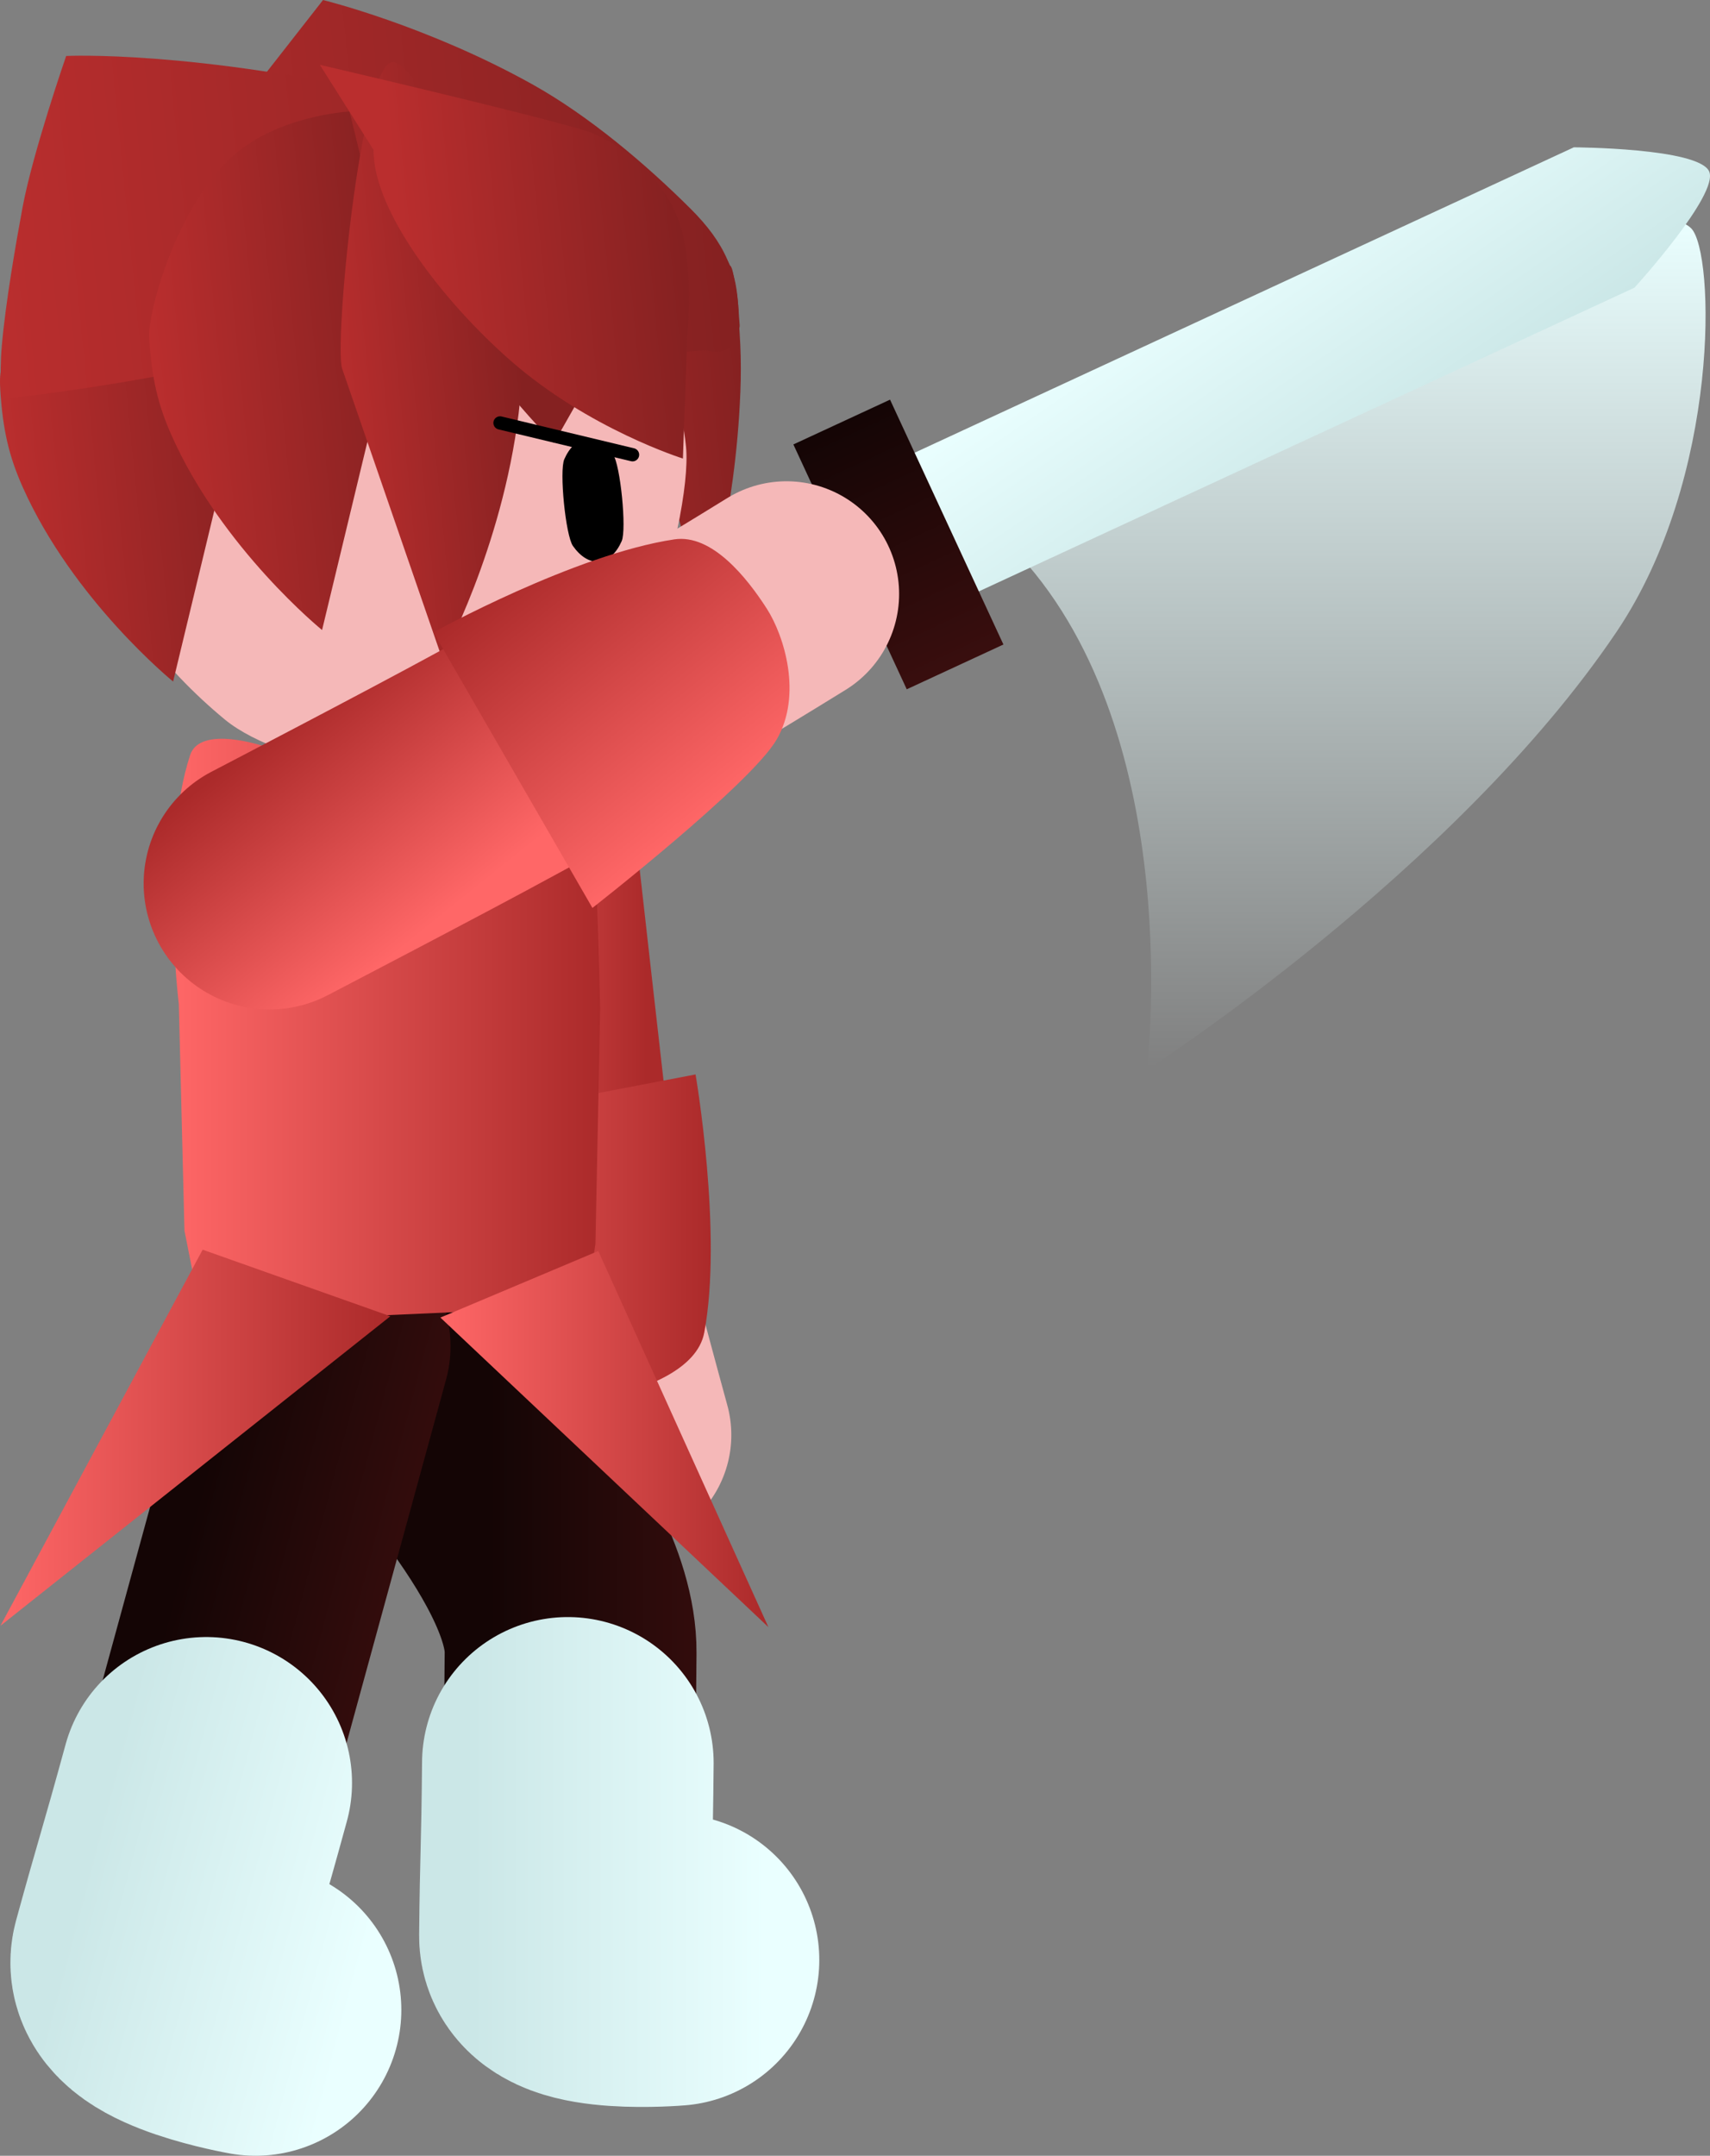<svg version="1.1" xmlns="http://www.w3.org/2000/svg" xmlns:xlink="http://www.w3.org/1999/xlink" width="64.51" height="81.299" viewBox="0,0,64.51,81.299"><rect x="0" y="0" width="64.51" height="81.299" fill="#808080" stroke="none"/><defs><linearGradient x1="241.292" y1="175.65" x2="250.792" y2="175.65" gradientUnits="userSpaceOnUse" id="color-1"><stop offset="0" stop-color="#ff6767"/><stop offset="1" stop-color="#ab2a2a"/></linearGradient><linearGradient x1="240.858" y1="187.92" x2="253.218" y2="187.92" gradientUnits="userSpaceOnUse" id="color-2"><stop offset="0" stop-color="#ff6767"/><stop offset="1" stop-color="#ab2a2a"/></linearGradient><linearGradient x1="244.893" y1="202.932" x2="254.393" y2="202.932" gradientUnits="userSpaceOnUse" id="color-3"><stop offset="0" stop-color="#140505"/><stop offset="1" stop-color="#390e0e"/></linearGradient><linearGradient x1="244.265" y1="211.47" x2="255.265" y2="211.47" gradientUnits="userSpaceOnUse" id="color-4"><stop offset="0" stop-color="#cbe7e7"/><stop offset="1" stop-color="#eaffff"/></linearGradient><linearGradient x1="232.434" y1="203.198" x2="241.619" y2="205.625" gradientUnits="userSpaceOnUse" id="color-5"><stop offset="0" stop-color="#140505"/><stop offset="1" stop-color="#390e0e"/></linearGradient><linearGradient x1="229.739" y1="211.369" x2="240.374" y2="214.179" gradientUnits="userSpaceOnUse" id="color-6"><stop offset="0" stop-color="#cbe7e7"/><stop offset="1" stop-color="#eaffff"/></linearGradient><linearGradient x1="232.928" y1="179.978" x2="249.047" y2="179.978" gradientUnits="userSpaceOnUse" id="color-7"><stop offset="0" stop-color="#ff6767"/><stop offset="1" stop-color="#ab2a2a"/></linearGradient><linearGradient x1="226.422" y1="195.469" x2="241.13" y2="195.469" gradientUnits="userSpaceOnUse" id="color-8"><stop offset="0" stop-color="#ff6767"/><stop offset="1" stop-color="#ab2a2a"/></linearGradient><linearGradient x1="243.019" y1="195.519" x2="255.392" y2="195.519" gradientUnits="userSpaceOnUse" id="color-9"><stop offset="0" stop-color="#ff6767"/><stop offset="1" stop-color="#ab2a2a"/></linearGradient><linearGradient x1="243.701" y1="155.812" x2="254.417" y2="154.744" gradientUnits="userSpaceOnUse" id="color-10"><stop offset="0" stop-color="#ba2e2e"/><stop offset="1" stop-color="#852121"/></linearGradient><linearGradient x1="226.339" y1="149.844" x2="253.692" y2="147.117" gradientUnits="userSpaceOnUse" id="color-11"><stop offset="0" stop-color="#ba2e2e"/><stop offset="1" stop-color="#852121"/></linearGradient><linearGradient x1="229.709" y1="160.348" x2="252.284" y2="158.097" gradientUnits="userSpaceOnUse" id="color-12"><stop offset="0" stop-color="#ffd499"/><stop offset="1" stop-color="#ffd599"/></linearGradient><linearGradient x1="226.934" y1="161.26" x2="236.357" y2="160.32" gradientUnits="userSpaceOnUse" id="color-13"><stop offset="0" stop-color="#ba2e2e"/><stop offset="1" stop-color="#852121"/></linearGradient><linearGradient x1="225.904" y1="150.419" x2="253.745" y2="147.643" gradientUnits="userSpaceOnUse" id="color-14"><stop offset="0" stop-color="#ba2e2e"/><stop offset="1" stop-color="#852121"/></linearGradient><linearGradient x1="232.552" y1="159.317" x2="241.975" y2="158.377" gradientUnits="userSpaceOnUse" id="color-15"><stop offset="0" stop-color="#ba2e2e"/><stop offset="1" stop-color="#852121"/></linearGradient><linearGradient x1="238.929" y1="155.969" x2="246.193" y2="155.245" gradientUnits="userSpaceOnUse" id="color-16"><stop offset="0" stop-color="#ba2e2e"/><stop offset="1" stop-color="#852121"/></linearGradient><linearGradient x1="241.755" y1="152.962" x2="252.229" y2="151.918" gradientUnits="userSpaceOnUse" id="color-17"><stop offset="0" stop-color="#ba2e2e"/><stop offset="1" stop-color="#852121"/></linearGradient><linearGradient x1="277.48" y1="149.435" x2="277.48" y2="181.599" gradientUnits="userSpaceOnUse" id="color-18"><stop offset="0" stop-color="#eaffff"/><stop offset="1" stop-color="#eaffff" stop-opacity="0"/></linearGradient><linearGradient x1="254.17" y1="162.861" x2="255.52" y2="165.754" gradientUnits="userSpaceOnUse" id="color-19"><stop offset="0" stop-color="#140505"/><stop offset="1" stop-color="#390e0e"/></linearGradient><linearGradient x1="272.973" y1="150.002" x2="278.735" y2="158.457" gradientUnits="userSpaceOnUse" id="color-20"><stop offset="0" stop-color="#eaffff"/><stop offset="1" stop-color="#cbe7e7"/></linearGradient><linearGradient x1="258.142" y1="157.166" x2="262.452" y2="166.398" gradientUnits="userSpaceOnUse" id="color-21"><stop offset="0" stop-color="#140505"/><stop offset="1" stop-color="#390e0e"/></linearGradient><linearGradient x1="240.978" y1="177.494" x2="235.024" y2="170.092" gradientUnits="userSpaceOnUse" id="color-22"><stop offset="0" stop-color="#ff6767"/><stop offset="1" stop-color="#ab2a2a"/></linearGradient><linearGradient x1="253.538" y1="171.65" x2="246.102" y2="162.405" gradientUnits="userSpaceOnUse" id="color-23"><stop offset="0" stop-color="#ff6767"/><stop offset="1" stop-color="#ab2a2a"/></linearGradient></defs><g transform="translate(-226.405,-141.249)"><g data-paper-data="{&quot;isPaintingLayer&quot;:true}" fill-rule="nonzero" stroke-linejoin="miter" stroke-miterlimit="10" stroke-dasharray="" stroke-dashoffset="0" style="mix-blend-mode: normal"><g><path d="M249.744,195.366c0,0 -2.368,-8.6 -2.8,-11.029c-0.512,-2.882 -1.161,-10.87 -1.161,-10.87" fill="none" stroke="#f5b8b8" stroke-width="8.5" stroke-linecap="round"/><path d="M247.585,187.461c-0.162,-0.815 -0.451,-1.282 -0.681,-3.276c-0.238,-2.061 -1.215,-10.752 -1.215,-10.752" fill="none" stroke="url(#color-1)" stroke-width="9.5" stroke-linecap="round"/><path d="M244.572,192.667c-1.271,-1.482 -3.714,-8.645 -3.714,-8.645l11.787,-2.253c0,0 1.032,6 0.328,9.736c-0.265,1.406 -2.258,2.11 -3.611,2.436c-1.186,0.286 -3.519,0.208 -4.79,-1.274z" fill="url(#color-2)" stroke="none" stroke-width="0" stroke-linecap="butt"/></g><g fill="none" stroke-linecap="round"><path d="M241.448,192.74c0,0 6.522,6.519 6.483,10.838c-0.027,3.034 -0.073,8.187 -0.098,10.909c-0.01,1.104 3.618,0.799 3.618,0.799" stroke="url(#color-3)" stroke-width="9.5"/><path d="M251.813,215.164c0,0 -4.107,0.346 -4.096,-0.905c0.028,-3.081 0.08,-3.091 0.11,-6.526" stroke="url(#color-4)" stroke-width="11"/></g><g fill="none" stroke-linecap="round"><path d="M235.62,216.817c0,0 -3.585,-0.632 -3.294,-1.697c0.719,-2.625 2.08,-7.595 2.881,-10.522c1.141,-4.166 3.444,-12.575 3.444,-12.575" stroke="url(#color-5)" stroke-width="9.5"/><path d="M236.045,217.048c0,0 -4.059,-0.715 -3.729,-1.921c0.814,-2.972 0.962,-3.328 1.869,-6.641" stroke="url(#color-6)" stroke-width="11"/></g><g stroke-width="0" stroke-linecap="butt"><path d="M233.578,169.724c0.378,-1.147 2.774,-0.335 2.774,-0.335h9.352c0,0 2.456,-0.711 2.809,0.335c0.353,1.046 0.533,9.556 0.533,9.556l-0.178,8.885l-0.356,2.347l-7.503,0.335l-7.112,-0.503l-0.533,-2.682l-0.213,-8.55c0,0 -0.72,-5.904 0.427,-9.388z" fill="url(#color-7)" stroke="#001966"/><path d="M226.422,202.561l7.628,-14.183l7.081,2.51z" fill="url(#color-8)" stroke="none"/><path d="M243.019,190.938l5.956,-2.51l6.417,14.183z" data-paper-data="{&quot;index&quot;:null}" fill="url(#color-9)" stroke="none"/></g><g stroke-linecap="butt"><path d="M254.334,156.056c-0.179,4.597 -1.307,8.241 -1.307,8.241c0,0 -2.178,-7.403 -2.646,-9.277c-0.176,-0.705 -3.535,-4.298 -3.535,-4.298c0,0 -5.152,-3.982 -3.764,-4.261c1.073,-0.216 10.734,5.138 10.734,5.138c0,0 0.152,-1.035 0.338,0.56c0.186,1.595 0.229,2.647 0.181,3.896z" data-paper-data="{&quot;index&quot;:null}" fill="url(#color-10)" stroke="none" stroke-width="0"/><path d="M254.278,153.393c0.004,1.838 -1.815,0.858 -1.815,0.858c0,0 -2.267,-1.728 -4.724,-2.003c-2.428,-0.272 -5.034,0.907 -7.079,1.057c-4.37,0.32 -13.697,2.812 -13.697,2.812l11.628,-14.867c0,0 3.885,0.948 7.877,3.168c2.158,1.2 4.31,3.031 5.982,4.696c1.295,1.289 1.823,2.442 1.827,4.28z" fill="url(#color-11)" stroke="none" stroke-width="0"/><path d="M239.865,147.866c3.114,-0.311 6.063,0.681 8.311,2.533c2.248,1.853 3.796,4.566 4.109,7.699c0.277,2.774 -2.55,12.485 -5.665,12.796c-3.115,0.311 -9.484,-0.657 -11.732,-2.509c-2.248,-1.853 -4.866,-4.903 -5.178,-8.036c-0.312,-3.133 0.67,-6.098 2.508,-8.358c1.838,-2.259 4.533,-3.813 7.647,-4.124z" fill="#f5b8b8" stroke="url(#color-12)" stroke-width="0"/><path d="M249.532,158.385c0.277,0.395 0.519,2.829 0.326,3.271c-0.194,0.443 -0.493,0.734 -0.852,0.77c-0.359,0.036 -0.709,-0.191 -0.987,-0.587c-0.277,-0.395 -0.519,-2.829 -0.326,-3.271c0.194,-0.443 0.493,-0.734 0.852,-0.77c0.359,-0.036 0.709,0.191 0.987,0.587z" data-paper-data="{&quot;index&quot;:null}" fill="#000000" stroke="none" stroke-width="1.301"/><path d="M226.414,155.907c-0.094,-1.559 0.591,-0.636 0.591,-0.636c0,0 1.011,-5.043 3.419,-7.087c2.974,-2.523 7.533,-2.15 8.43,-2.181c1.152,-0.039 -3.031,8.966 -3.031,8.966l-2.887,11.983c0,0 -3.766,-3.059 -5.67,-7.323c-0.517,-1.158 -0.76,-2.162 -0.854,-3.722z" data-paper-data="{&quot;index&quot;:null}" fill="url(#color-13)" stroke="none" stroke-width="0"/><path d="M254.309,153.52c0.034,0.345 -0.875,0.913 -0.875,0.913c0,0 -1.208,0.083 -2.448,0.169c-1.692,0.117 -0.72,-3.286 -5.622,-2.947c-1.971,0.136 -5.783,2.193 -8.34,2.801c-5.825,1.385 -10.532,1.837 -10.532,1.837c0,0 -0.12,-0.828 -0.021,-1.979c0.141,-1.646 0.541,-3.934 0.785,-5.244c0.386,-2.076 1.645,-5.71 1.645,-5.71c0,0 4.785,-0.238 12.664,1.569c5.371,1.232 10.363,3.372 12.22,6.049c0.479,0.69 0.458,1.867 0.525,2.541z" fill="url(#color-14)" stroke="none" stroke-width="0"/><path d="M232.032,153.964c-0.051,-0.847 0.906,-4.594 2.958,-6.644c1.725,-1.724 4.601,-1.865 4.601,-1.865l1.851,7.571l-2.887,11.983c0,0 -3.766,-3.059 -5.67,-7.323c-0.517,-1.158 -0.76,-2.162 -0.854,-3.722z" data-paper-data="{&quot;index&quot;:null}" fill="url(#color-15)" stroke="none" stroke-width="0"/><path d="M241.341,146.885c0.084,-1.25 0.739,-0.272 0.739,-0.272l9.905,3.1l-4.681,8.243c0,0 -3.844,-3.807 -5.458,-7.849c-0.439,-1.098 -0.588,-1.972 -0.504,-3.222z" fill="#852121" stroke="none" stroke-width="0"/><path d="M245.97,156.845c-0.63,5.115 -2.887,9.236 -2.887,9.236c0,0 -3.031,-8.785 -3.77,-10.928c-0.308,-0.893 0.681,-11.324 1.875,-11.56c1.001,-0.198 4.501,7.181 4.724,8.939c0.223,1.758 0.229,2.923 0.058,4.313z" data-paper-data="{&quot;index&quot;:null}" fill="url(#color-16)" stroke="none" stroke-width="0"/><path d="M238.472,143.694c0,0 8.259,1.92 10.116,2.514c0.524,0.168 2.479,1.113 3.364,3.214c0.672,1.595 0.38,4.503 0.38,4.503l-0.164,4.617c0,0 -3.541,-1.106 -6.491,-3.684c-2.529,-2.211 -5.206,-5.662 -5.179,-7.955z" fill="url(#color-17)" stroke="none" stroke-width="0"/></g><path d="M250.268,158.399l-5,-1.2" fill="none" stroke="#000000" stroke-width="0.5" stroke-linecap="round"/><path d="M269.668,181.599c0,0 1.544,-12.476 -4.8,-19.4c-5.269,-5.75 22.856,-14.838 25.338,-12.338c0.891,0.898 1.121,9.377 -2.818,15.219c-6.099,9.046 -17.72,16.519 -17.72,16.519z" fill="url(#color-18)" stroke="none" stroke-width="none" stroke-linecap="butt"/><g><g stroke="none" stroke-linecap="butt"><path d="M250.39,164.626l7.578,-3.51l1.331,2.874l-7.578,3.51z" fill="url(#color-19)" stroke-width="0"/><path d="M260.455,158.533l25.323,-11.728c0,0 4.694,0.021 5.103,0.905c0.398,0.859 -2.814,4.387 -2.814,4.387l-25.19,11.666z" fill="url(#color-20)" stroke-width="0.5"/><path d="M256.335,158.01l3.647,-1.689l4.277,9.234l-3.647,1.689z" fill="url(#color-21)" stroke-width="0"/></g><g><path d="M256.074,163.649c0,0 -6.183,3.833 -9.417,5.529c-3.319,1.74 -9.903,5.059 -9.903,5.059" fill="none" stroke="#f5b8b8" stroke-width="8.5" stroke-linecap="round"/><path d="M247.881,168.533c-0.681,0.456 -0.249,0.146 -2.743,1.509c-2.653,1.45 -8.564,4.526 -8.564,4.526" fill="none" stroke="url(#color-22)" stroke-width="9.5" stroke-linecap="round"/><path d="M255.701,169.144c-0.983,1.687 -6.947,6.345 -6.947,6.345l-5.997,-10.394c0,0 5.329,-2.944 9.089,-3.505c1.415,-0.211 2.734,1.441 3.486,2.612c0.659,1.027 1.352,3.256 0.369,4.943z" fill="url(#color-23)" stroke="none" stroke-width="0" stroke-linecap="butt"/></g></g></g></g></svg><!--rotationCenter:13.595130943341132:38.751260000000116-->